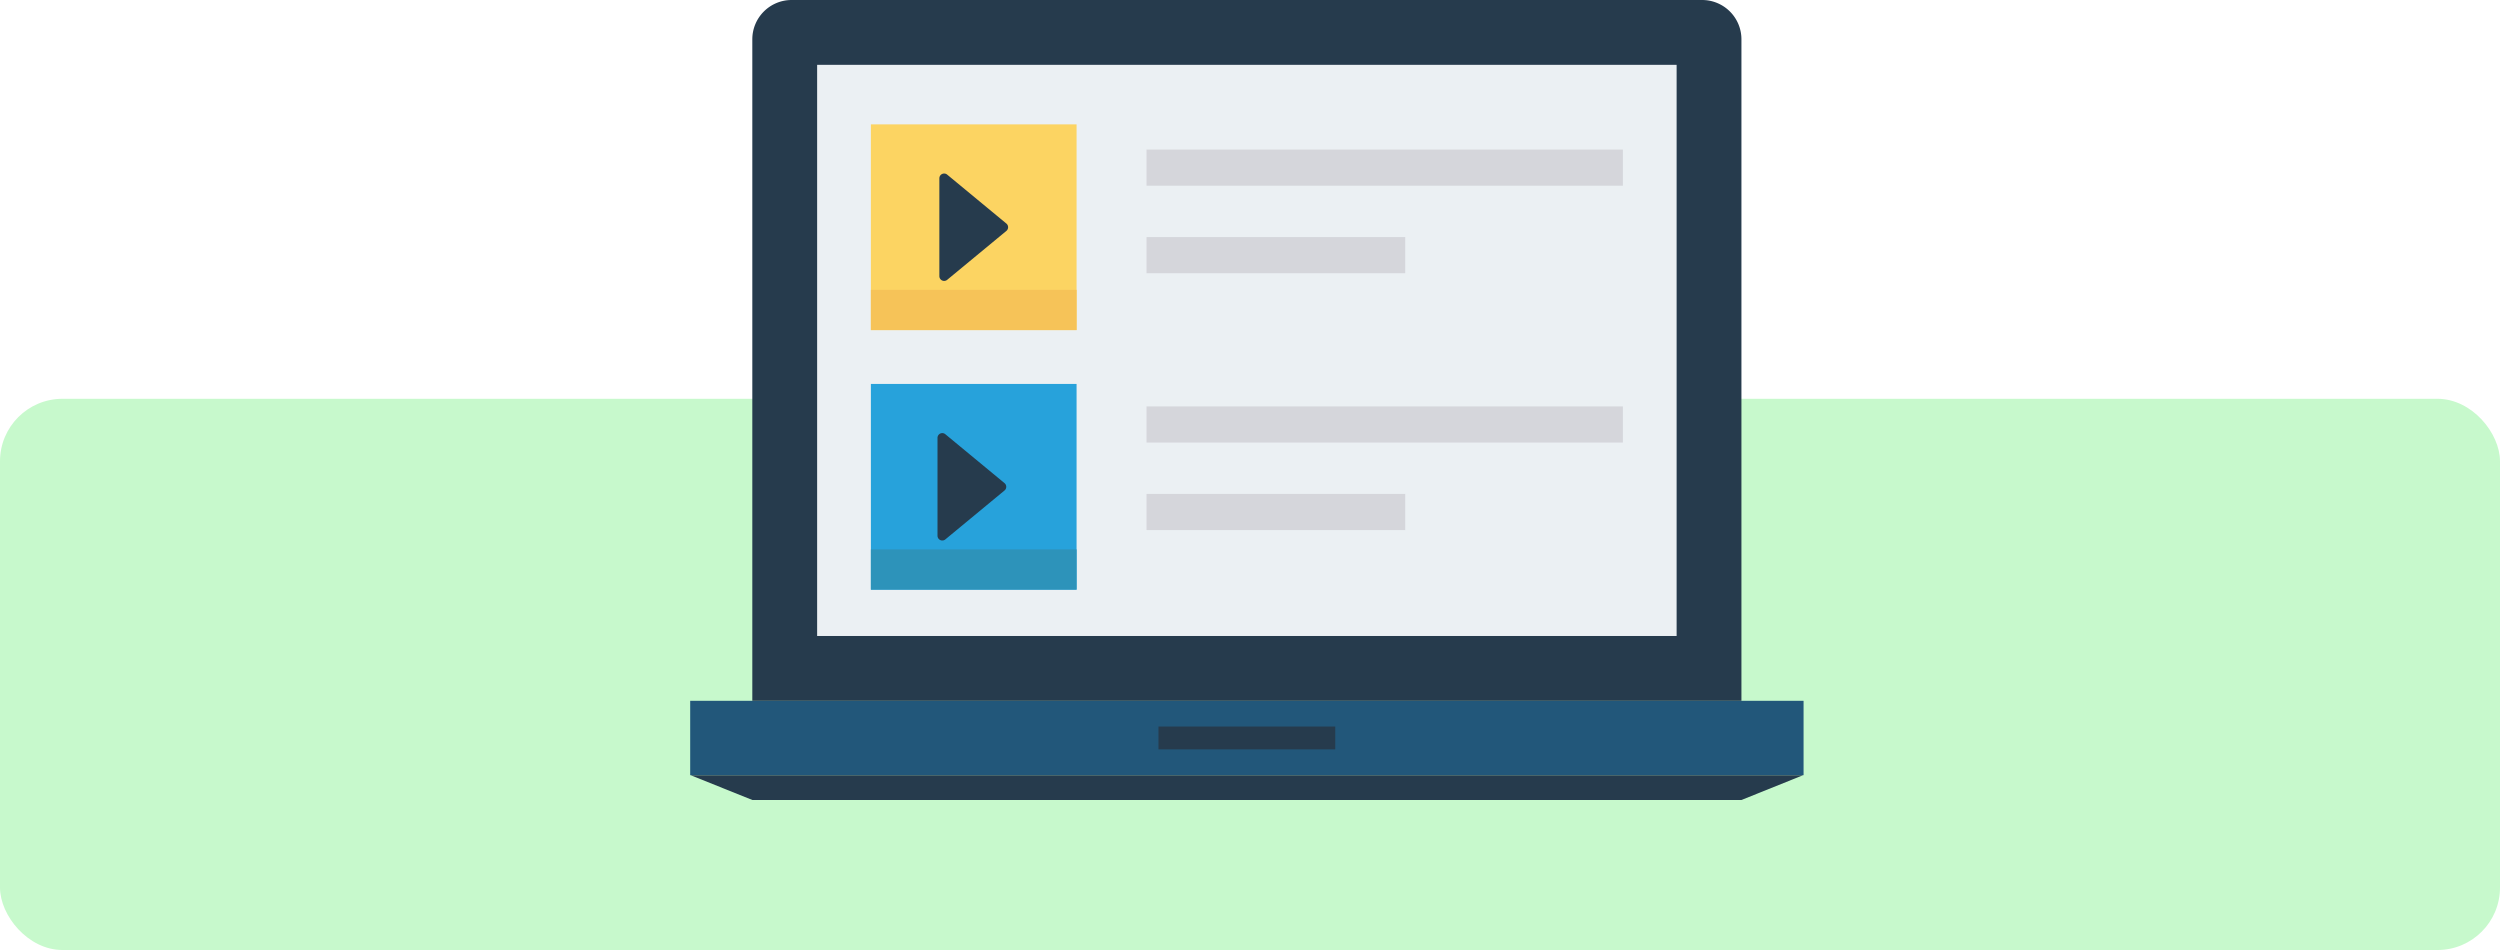 <svg xmlns="http://www.w3.org/2000/svg" width="400" height="152" viewBox="0 0 400 152">
  <g id="t2-i12" transform="translate(-606 -2583)">
    <rect id="Rectangle_5397" data-name="Rectangle 5397" width="400" height="88.194" rx="10" transform="translate(606 2646.807)" fill="#c7f9cc"/>
    <g id="Group_53840" data-name="Group 53840" transform="translate(-429 3141)">
      <rect id="Rectangle_5495" data-name="Rectangle 5495" width="181" height="128" transform="translate(1144 -558)" fill="none"/>
      <rect id="Rectangle_5496" data-name="Rectangle 5496" width="178.139" height="11.903" transform="translate(1145.431 -445.871)" fill="#22577a"/>
      <g id="Group_53836" data-name="Group 53836">
        <path id="Path_100591" data-name="Path 100591" d="M1323.459-433.953H1145.541l9.835,3.953h158.249Z" fill="#263b4d"/>
        <path id="Path_100592" data-name="Path 100592" d="M1307.34-558H1161.661a6.291,6.291,0,0,0-6.291,6.291v105.837h158.26V-551.709A6.291,6.291,0,0,0,1307.34-558Z" fill="#263b4d"/>
      </g>
      <rect id="Rectangle_5497" data-name="Rectangle 5497" width="137.516" height="91.385" transform="translate(1165.742 -547.627)" fill="#ebf0f3"/>
      <rect id="Rectangle_5498" data-name="Rectangle 5498" width="28.289" height="3.65" transform="translate(1220.354 -441.751)" fill="#263b4d"/>
      <g id="Group_53839" data-name="Group 53839">
        <rect id="Rectangle_5499" data-name="Rectangle 5499" width="32.911" height="32.911" transform="translate(1174.341 -538.099)" fill="#fcd462"/>
        <rect id="Rectangle_5500" data-name="Rectangle 5500" width="32.911" height="32.911" transform="translate(1174.341 -496.57)" fill="#27a2db"/>
        <rect id="Rectangle_5501" data-name="Rectangle 5501" width="32.911" height="6.445" transform="translate(1174.341 -511.628)" fill="#f6c358"/>
        <rect id="Rectangle_5502" data-name="Rectangle 5502" width="32.911" height="6.445" transform="translate(1174.341 -470.1)" fill="#2d93ba"/>
        <g id="Group_53837" data-name="Group 53837">
          <rect id="Rectangle_5503" data-name="Rectangle 5503" width="76.215" height="5.783" transform="translate(1218.444 -534.07)" fill="#d5d6db"/>
          <rect id="Rectangle_5504" data-name="Rectangle 5504" width="41.393" height="5.783" transform="translate(1218.444 -520.066)" fill="#d5d6db"/>
        </g>
        <g id="Group_53838" data-name="Group 53838">
          <rect id="Rectangle_5505" data-name="Rectangle 5505" width="76.215" height="5.783" transform="translate(1218.444 -492.975)" fill="#d5d6db"/>
          <rect id="Rectangle_5506" data-name="Rectangle 5506" width="41.393" height="5.783" transform="translate(1218.444 -478.971)" fill="#d5d6db"/>
        </g>
        <path id="Path_100593" data-name="Path 100593" d="M1196.019-522.233l-9.47-7.827a.765.765,0,0,0-1.252.589v15.655a.765.765,0,0,0,1.252.589l9.47-7.827A.765.765,0,0,0,1196.019-522.233Z" fill="#263b4d"/>
        <path id="Path_100594" data-name="Path 100594" d="M1195.722-480.7l-9.47-7.827a.764.764,0,0,0-1.252.589v15.654a.765.765,0,0,0,1.252.59l9.47-7.827A.764.764,0,0,0,1195.722-480.7Z" fill="#263b4d"/>
      </g>
    </g>
  </g>
</svg>
